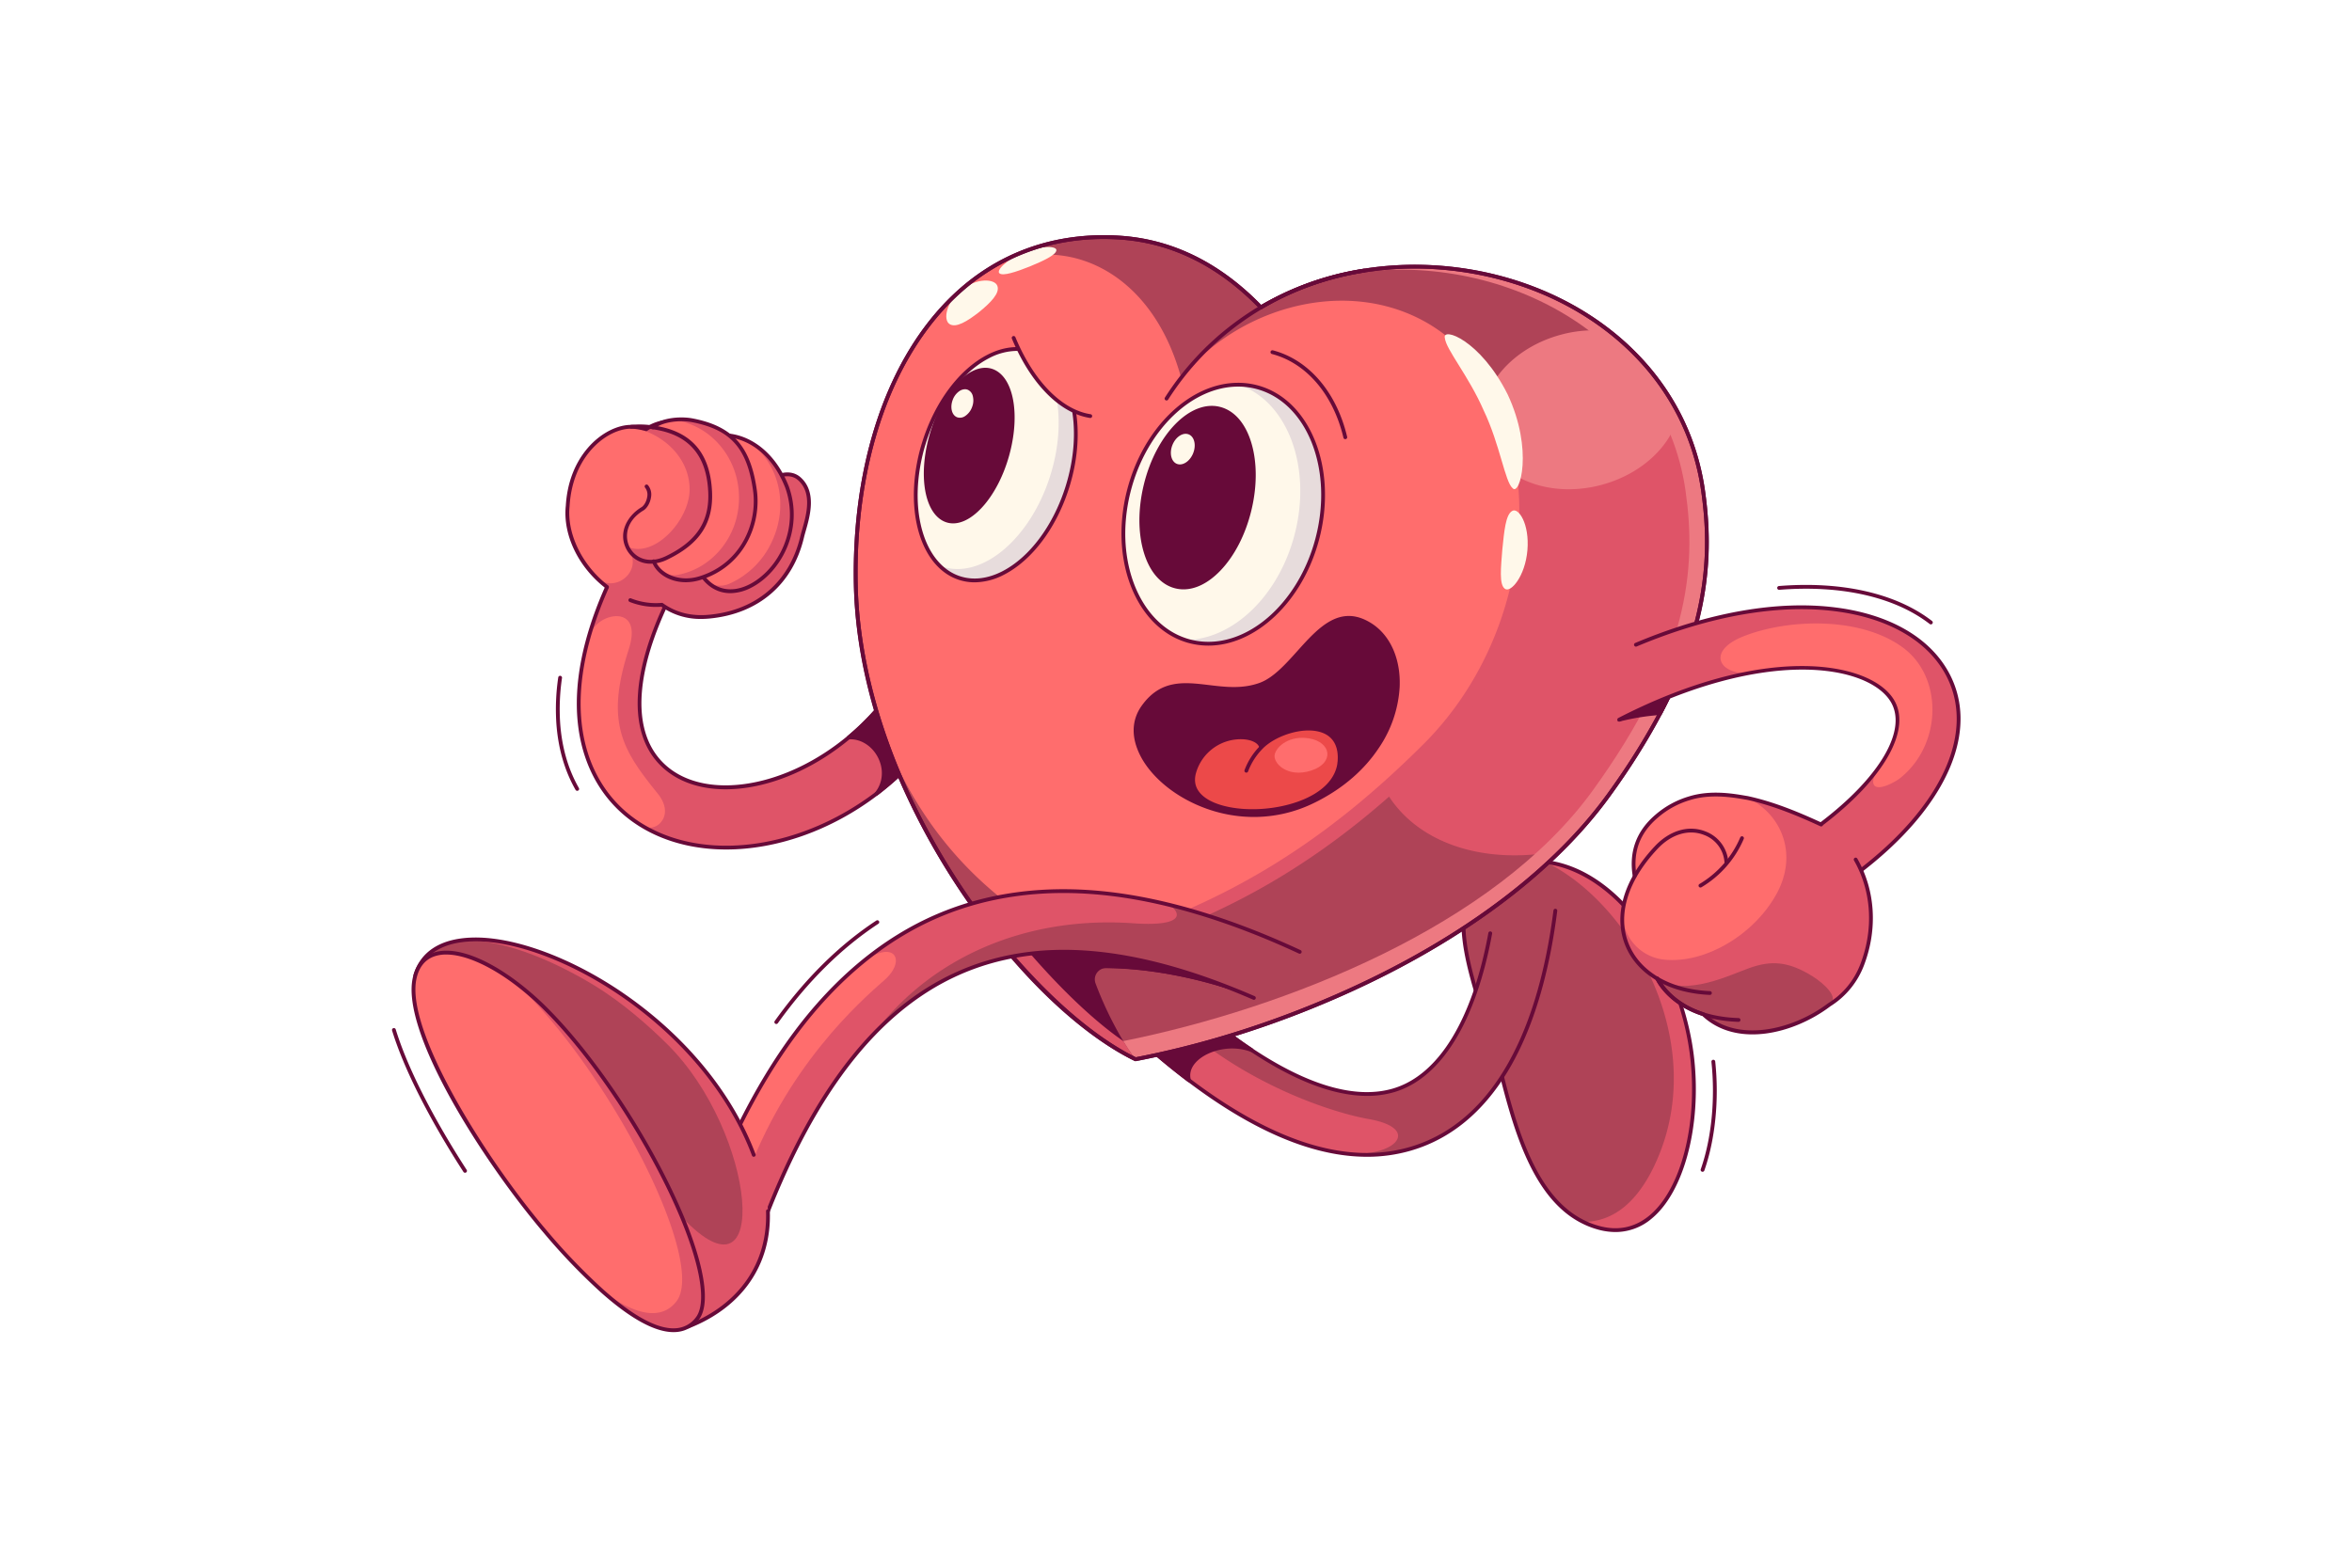 <svg xmlns="http://www.w3.org/2000/svg" viewBox="0 0 1200 800" width="1200" height="800"><g transform="translate(200.0 120.0) rotate(0.0 400.0 280.0) scale(0.971 0.97)"><svg width="824.107" height="577.108" viewBox="0 0 824.107 577.108"><path d="M293.113 252.015a165.726 165.726 0 0 1-38.5 41.81l-.01.009c-39.88 30.321-87.68 35.98-119.87 18.77-20.23-10.8-34.29-30.639-36.37-59.049-1.42-19.511 3.06-41.451 13.33-65.471a265.324 265.324 0 0 1 12.441-25.14 16 16 0 1 1 27.939 15.611c-64.15 114.8 26.15 137.259 87.94 85.67a133.048 133.048 0 0 0 26.271-29.65 16 16 0 0 1 26.829 17.44z" fill="#df5468"/><path d="M140.554 309.646a7.829 7.829 0 0 1-9.408.909c-18.293-11.171-30.828-30.3-32.783-57-.924-12.7.651-26.424 4.694-41.084a16.312 16.312 0 0 1 11.827-11.655c7.351-1.715 14.322 2.213 9.479 17.189-12.53 38.74-3 53.119 15.29 75.82 5.096 6.324 4.665 12.266.901 15.821z" fill="#ff6d6d"/><path d="M175.6 323.2c-14.938 0-29.106-3.176-41.333-9.713-21.819-11.648-34.923-32.906-36.9-59.858-1.427-19.607 3.084-41.791 13.408-65.937a267.6 267.6 0 0 1 12.487-25.235 17 17 0 1 1 29.686 16.585c-26.065 46.645-28.992 83.366-8.031 100.748 10.166 8.431 25.313 11.49 42.65 8.617 17.641-2.925 36.04-11.785 51.806-24.949a131.7 131.7 0 0 0 26.073-29.428 17 17 0 0 1 28.507 18.53 166.465 166.465 0 0 1-38.7 42.036l-.042.034C230.6 313.339 201.909 323.2 175.6 323.2zm-37.47-167.463a15.076 15.076 0 0 0-4.109.574 14.905 14.905 0 0 0-9.009 7.122 265.53 265.53 0 0 0-12.394 25.045c-10.2 23.85-14.656 45.72-13.252 65.005 1.921 26.243 14.651 46.926 35.843 58.24 33.08 17.685 80.8 10.184 118.762-18.659a.598.598 0 0 1 .042-.035 164.485 164.485 0 0 0 38.267-41.559 15 15 0 1 0-25.152-16.35 133.747 133.747 0 0 1-26.468 29.873c-33.157 27.683-74.865 34.7-97.015 16.336-21.775-18.058-19.019-55.7 7.561-103.262a15.017 15.017 0 0 0-13.075-22.331zM97.321 292.33a1 1 0 0 1-.87-.5c-5.752-10.062-9.146-21.8-10.085-34.9a114.613 114.613 0 0 1 .98-24.247 1 1 0 1 1 1.98.282 112.608 112.608 0 0 0-.965 23.822c.918 12.793 4.224 24.248 9.827 34.047a1 1 0 0 1-.867 1.5z" fill="#670a39"/><path d="M215.5 158.725c-5.11 21.759-21 39.2-48.42 41.939-8.989.9-17.51-.689-25.279-6.209-19.521 1.879-39.417-14.081-46.741-33.1-10.46-27.2 8.355-60.529 30.68-60.529v-.011a46.3 46.3 0 0 1 9.73.1c10.34-5.689 24.63-2.439 33.97 4.871v.009a31.8 31.8 0 0 1 19.88 6.48c.231.181.47.381.7.571a48.447 48.447 0 0 1 11.41 14.69c4.54-2.451 9.3-2.2 12.42.48 9.744 8.398 3.263 23.869 1.65 30.709z" fill="#df5468"/><path d="M125.743 100.815a46.282 46.282 0 0 1 9.74.1c20.32 2.3 30.68 13.49 31.67 34 .85 17.55-7.78 27.55-22.75 34.8-19.288 9.338-31.07-14.73-12.85-25.71 3.06-1.84 5.2-8.45 2.21-11.8z" fill="#df5468"/><path d="M124.823 100.834c-12.689.591-30.92 14.531-32.51 41.69a39.121 39.121 0 0 0 1.323 14.485v.006a53.98 53.98 0 0 0 13.195 22.569c9.407 9.742 25.166-2.272 17.744-13.9l-.992-1.769c.015-.022.032-.04.047-.062 14.044 6.447 32.756-13.9 32.756-30.1-.002-16.309-13.573-29.908-31.563-32.919z" fill="#ff6d6d"/><path d="M162.453 201.9a35.518 35.518 0 0 1-20.927-6.423 37.578 37.578 0 0 1-16.652-2.524 1 1 0 0 1 .713-1.869 35.486 35.486 0 0 0 16.119 2.369.983.983 0 0 1 .675.18c7.051 5.012 15.1 6.985 24.6 6.034 24.649-2.468 41.98-17.477 47.548-41.179.239-1.015.571-2.175.955-3.519 2.215-7.74 5.561-19.436-2.289-26.2-2.835-2.443-7.162-2.579-11.292-.354a1 1 0 0 1-1.368-.431 47.13 47.13 0 0 0-11.172-14.384 27.799 27.799 0 0 0-.665-.552 30.912 30.912 0 0 0-19.224-6.256.981.981 0 0 1-.714-.273c-9.136-7.111-24.351-10.785-34.631-3.6a1.006 1.006 0 0 1-.842.144 37.569 37.569 0 0 0-5.919-1.156c-5.672-.646-12.62 1.961-18.582 6.976-5.3 4.462-14.368 14.774-15.477 33.7-1.519 14.5 6.638 31.244 20.3 41.72a1 1 0 0 1-1.216 1.587c-14.411-11.053-22.682-28.116-21.072-43.47 1.149-19.628 10.632-30.4 16.182-35.068 6.374-5.362 13.89-8.139 20.1-7.433a40.218 40.218 0 0 1 5.778 1.093c10.976-7.325 26.805-3.589 36.414 3.772a33.007 33.007 0 0 1 20.159 6.7c.242.194.488.4.724.6a49.131 49.131 0 0 1 11.2 14.111c4.6-2.133 9.374-1.756 12.636 1.055 8.819 7.6 5.118 20.538 2.907 28.267-.377 1.319-.7 2.458-.931 3.426-5.776 24.586-23.743 40.154-49.3 42.712a47.34 47.34 0 0 1-4.737.245z" fill="#670a39"/><path d="M171.2 185.734h-.01c-3.851-1.878-5.9-3.232-8.33-6.759l9.96-6.38 8.05-8.23 4.11-16.64 1.51-21.13c-1.712-4.551 4.231 11.242-7.83-20.81 11.571 1.882 22.368 9.889 28.94 26.85 10.813 31.804-17.087 61.094-36.4 53.099z" fill="#df5468"/><path d="M199.693 161.044a44.429 44.429 0 0 1-22.3 22.271 12.619 12.619 0 0 1-15.464-4.239l-.071-.1 9.96-6.38 8.05-8.23 4.11-16.64 1.51-21.13-7.83-20.81a31.8 31.8 0 0 1 11.73 4.359c.05.05.11.09.161.141 14.085 11.219 18.744 32.229 10.144 50.758z" fill="#ff6d6d"/><path d="M177.773 188.346c-6.214 0-11.741-3-15.734-8.805a14.788 14.788 0 0 1-2.435-6.031 1 1 0 1 1 1.979-.29 12.765 12.765 0 0 0 2.109 5.2c5.6 8.152 14.626 10.13 24.128 5.282 15.008-7.658 26.479-29.23 18.841-50.729-8.523-21.914-26.136-29.579-39.129-25.814a1 1 0 0 1-.557-1.921c13.864-4.021 32.592 3.977 41.56 27.038 8.011 22.547-4.046 45.166-19.806 53.208a24.181 24.181 0 0 1-10.956 2.862z" fill="#670a39"/><path d="M161.773 180.434c-11.739 3.638-22.876-2.059-24.65-10.209l19.261-18.061 1.529-35.259-20.79-15.79C142 97 151.81 96.234 157.973 97.444c18.95 3.711 29.311 12.521 32.72 36.7 2.64 18.75-7.21 39.601-28.92 46.29z" fill="#df5468"/><path d="M182.333 138.144c0 20.117-13.683 36.882-31.771 40.5a11.5 11.5 0 0 1-12.72-6.311q-.162-.357-.3-.724a19.07 19.07 0 0 0 6.86-1.889c14.97-7.25 23.6-17.25 22.75-34.8-.96-19.949-10.79-31.08-30.019-33.79l-.011-.009c2.63-2.221 6.59-3.44 10.59-3.921 19.481 2.335 34.621 19.775 34.621 40.944z" fill="#ff6d6d"/><path d="M154.365 182.591c-8.751 0-15.641-4.787-17.771-10.645a1 1 0 1 1 1.879-.683c2.422 6.659 12.242 11.55 23 8.216 21.765-6.706 30.674-27.812 28.226-45.2-3.13-22.2-11.782-31.915-31.922-35.858-6.349-1.247-15.571-.3-20.013 3.453a1 1 0 0 1-1.29-1.529c5.085-4.292 14.968-5.207 21.688-3.887 20.887 4.09 30.285 14.615 33.517 37.542 2.566 18.222-6.783 40.349-29.615 47.385a26.024 26.024 0 0 1-7.699 1.206z" fill="#670a39"/><path d="M135.918 172.85a14.128 14.128 0 0 1-12.654-7.449c-4.712-8.7.344-17.776 7.773-22.253 1.449-.871 2.708-3.119 3.064-5.467a5.972 5.972 0 0 0-1.084-4.811 1 1 0 1 1 1.493-1.331 7.737 7.737 0 0 1 1.569 6.441c-.446 2.942-2.058 5.707-4.01 6.881-9.147 5.512-10.065 14.018-7.047 19.587 2.893 5.338 9.873 8.758 18.946 4.366 16.1-7.8 22.942-18.237 22.186-33.851-.965-20.007-11.035-30.82-30.783-33.055a45.355 45.355 0 0 0-9.514-.1 1 1 0 1 1-.227-1.987 46.536 46.536 0 0 1 9.966.1c20.886 2.364 31.535 13.795 32.556 34.946.8 16.526-6.389 27.552-23.313 35.747a20.487 20.487 0 0 1-8.921 2.236zm157.196 79.168a165.71 165.71 0 0 1-38.5 41.81c9.65-11.95-.57-30.39-14.59-29.59l-.01-.01a132.976 132.976 0 0 0 26.27-29.65 16 16 0 0 1 26.83 17.44z" fill="#670a39"/><path d="M254.615 294.828a1 1 0 0 1-.779-1.628c4.134-5.119 4.706-12.187 1.493-18.445-3.147-6.131-9.131-9.865-15.248-9.518a1 1 0 0 1-.781-.309 1.01 1.01 0 0 1 .073-1.468 131.721 131.721 0 0 0 26.073-29.427 17 17 0 0 1 28.507 18.53 166.506 166.506 0 0 1-38.733 42.061 1 1 0 0 1-.605.204zm-11.981-31.516a18.994 18.994 0 0 1 14.475 10.529 19.24 19.24 0 0 1 1.008 15.958 165.725 165.725 0 0 0 34.159-38.326 15 15 0 0 0-25.154-16.35 133.878 133.878 0 0 1-24.488 28.189z" fill="#670a39"/><path d="M583.3 442.875c7.864 31.047 18.038 64.06 42.618 76.23a42.926 42.926 0 0 0 7.493 2.927c36.558 10.613 54.869-40.9 49.867-88.212-5.164-49.042-37.675-99.436-77.343-104.084a51.916 51.916 0 0 0-23.328 2.663c-38.751 13.484-10.007 68.253.693 110.476z" fill="#df5468"/><path d="M583.3 442.875c7.864 31.047 18.038 64.06 42.618 76.23 13.966.045 28.835-8.265 39.75-34.974 25.818-63.193-16.757-134.018-59.733-154.395a51.916 51.916 0 0 0-23.328 2.663c-38.751 13.484-10.007 68.253.693 110.476z" fill="#af4357"/><path d="M642.875 524.452a34.862 34.862 0 0 1-9.741-1.46 44.143 44.143 0 0 1-7.663-2.992c-24.968-12.362-35.359-46.165-43.138-76.878-2.19-8.634-5.2-18-8.113-27.054-11.633-36.171-23.662-73.574 8.06-84.612a53.012 53.012 0 0 1 23.773-2.711c42.006 4.921 73.309 58.32 78.221 104.972 3.714 35.119-5.4 69.44-22.152 83.463a29.352 29.352 0 0 1-19.247 7.272zM600.027 330.39a51.813 51.813 0 0 0-17.09 2.953c-29.877 10.4-18.152 46.853-6.814 82.11 2.922 9.086 5.944 18.48 8.148 27.176 7.67 30.281 17.881 63.592 42.093 75.579a42.118 42.118 0 0 0 7.323 2.862c10.182 2.957 19.317 1.13 27.152-5.426 16.275-13.62 25.094-47.224 21.446-81.719-2.536-24.082-11.849-48.945-25.553-68.215-14.515-20.412-32.6-32.835-50.912-34.98a49.731 49.731 0 0 0-5.793-.34zm88.589 162.366a1 1 0 0 1-.944-1.331c5.655-16.163 7.7-36.756 5.613-56.5a1 1 0 0 1 1.989-.21c2.117 20.027.035 40.938-5.714 57.371a1 1 0 0 1-.944.67z" fill="#670a39"/><path d="M610.693 359.745c-9.46 67.27-35.5 109.05-75.31 120.82a85.547 85.547 0 0 1-38.67 1.95c-.18-.02-.36-.05-.55-.09-.49-.08-.98-.17-1.47-.26s-.96-.18-1.45-.28h-.03c-25.1-5.03-50.55-19.22-74.43-37.26-31.36-23.69-60.02-54.03-81.69-78.99a16 16 0 0 1 24.16-20.98q6 6.915 11.88 13.39c28.31 31.13 54.75 54.85 78.5 70.64 29.54 19.65 54.94 27.04 74.67 21.2 26.51-7.84 45.23-41.44 52.7-94.59a16 16 0 1 1 31.69 4.45z" fill="#af4357"/><path d="M496.713 482.515c-.18-.02-.36-.05-.55-.09-.49-.08-.98-.17-1.47-.26s-.96-.18-1.45-.28h-.03c-25.1-5.03-50.55-19.22-74.43-37.26-31.36-23.69-60.02-54.03-81.69-78.99a16 16 0 0 1 24.16-20.98q6 6.915 11.88 13.39c29.64 72.91 111.69 101.95 140.09 106.97 29.5 5.21 12.56 22.04-16.51 17.5z" fill="#df5468"/><path d="M451.634 428.688c-16.25-6.06-36.2 4.18-32.84 15.94h-.01c-31.36-23.69-60.02-54.03-81.69-78.99a16 16 0 1 1 24.16-20.98c32.81 37.79 63.33 66.05 90.38 84.03z" fill="#670a39"/><path d="M418.794 445.628a1.031 1.031 0 0 1-.613-.2c-25.692-19.409-52.463-45.293-81.842-79.132A17 17 0 1 1 362.009 344c32.574 37.518 62.915 65.73 90.178 83.852a1 1 0 0 1-.9 1.77c-10.633-3.965-22.338-.588-27.955 4.6-3.3 3.049-4.568 6.644-3.574 10.124a1 1 0 0 1-.961 1.275zM349.168 340.16a14.987 14.987 0 0 0-11.319 24.823c28.538 32.87 54.594 58.2 79.575 77.353-.114-3.384 1.448-6.711 4.547-9.576 5.188-4.793 14.633-8.069 24.307-6.513-26.155-18.267-54.985-45.464-85.779-80.933a14.963 14.963 0 0 0-11.331-5.154z" fill="#670a39"/><path d="M512.286 484.858c-48.474 0-107.508-39.742-175.946-118.561a17 17 0 0 1 25.672-22.292C430.371 422.733 488.62 460 526.025 448.929c23.892-7.069 41.668-36.123 50.054-81.81a1 1 0 1 1 1.967.361c-8.529 46.466-26.8 76.073-51.454 83.367a49.957 49.957 0 0 1-14.221 1.975c-37.9 0-91.011-37.416-151.869-107.506a15 15 0 0 0-22.653 19.67c79.3 91.326 145.667 129.895 197.256 114.628 40.3-11.926 66.3-54.929 75.18-124.362a1 1 0 0 1 1.984.254c-8.987 70.279-35.474 113.858-76.6 126.026a82.007 82.007 0 0 1-23.383 3.326z" fill="#670a39"/><path d="M671.844 240.644q-1.487 3.151-3.111 6.361a356.21 356.21 0 0 1-29.26 47.34q-4.335 6-9.129 11.77c-22.361 26.92-51.96 50.04-84.441 69.079-10.46 6.151-21.23 11.87-32.14 17.151-10.33 5-20.78 9.62-31.25 13.83a511.241 511.241 0 0 1-71.47 22.979h-.03a431.55 431.55 0 0 1-20.34 4.391c-11.69-5.691-24.65-14.811-37.889-26.68a312.229 312.229 0 0 1-33.75-35.77c-39.581-48.83-74-117.75-75.351-187.56-1.96-101.5 47.94-187.851 138.29-182.28 26.42 1.63 47.6 12.82 64.19 26.95 3.2 2.729 6.23 5.56 9.09 8.459q.66.66 1.29 1.32 2.986-1.769 6.04-3.38c52.551-27.849 119.28-22.5 166.89 8.641 23.911 15.64 42.99 37.779 53.03 65.48a127.866 127.866 0 0 1 6.41 25.879c4.21 29.871 3.24 63.04-17.069 106.04z" fill="#df5468"/><path d="M614.092 323.815c-18.547 18.377-40.427 34.692-63.929 48.849-51.31 30.92-110.37 51.551-159.49 60.881-11.69-5.691-24.65-14.811-37.889-26.68a312.229 312.229 0 0 1-33.75-35.77 372.839 372.839 0 0 1-42.561-65.661 331.6 331.6 0 0 1-20.07-48.669L519.886 288.1c13.594 29.353 50.128 44.419 94.206 35.715z" fill="#af4357"/><path d="M369.693 393.7a190.446 190.446 0 0 0 13.12 27.86 125.941 125.941 0 0 0 7.86 11.99c-12.88-6.27-25.83-15.83-37.97-26.76-4.94-4.42-11.56-10.83-17.52-17.18h-.01c-4.88-5.2-11.24-12.46-16.14-18.51h.01c-1.1-1.35-3.03-3.77-3.5-4.37h.01c-.77-.98-1.54-1.95-2.28-2.92l10.12-1.79 15.19-2.69 127.23 24.18s-3.85 5.41-12.95 17.77c-29.04-11.22-58.77-15.82-77.61-15.73a6 6 0 0 0-5.56 8.15z" fill="#670a39"/><path d="M547.9 272.858c-49.406 49.264-102.62 85.162-178.7 106.37a144.352 144.352 0 0 1-25.466-12.878c-40.861-25.53-70.178-65.814-83.626-112.08a253.631 253.631 0 0 1-10.428-65.732c-1.36-70.33 22.18-133.39 66.83-163.63C353.652 2 404.162 19.421 420.634 80.068c28.811-35.56 82.164-52.222 124.25-31.58 69.316 33.996 72.168 155.421 3.016 224.37z" fill="#df5468"/><path d="M681.473 105.984c-30.75-13.54-74.46-3.279-92.68 10.921l-130.38-38.79 17.56-49.781c63.05-25.81 141.29-8.279 183.621 41.221a126.449 126.449 0 0 1 21.879 36.429z" fill="#ed7981"/><path d="M659.594 69.555c-28.581-3.761-60.671 5.529-77.781 21.06L426.934 61.07l12.85-11.485 16.759-11.6c65.54-38.81 156.25-23.16 203.051 31.57z" fill="#af4357"/><path d="M676.094 94.055c-3.681 16.52-19.281 31.65-40.691 37.35-28.14 7.5-55.67-4.131-61.49-25.961s12.29-45.61 40.431-53.11a64.939 64.939 0 0 1 25.419-1.719 138.272 138.272 0 0 1 19.831 18.94 127.814 127.814 0 0 1 16.5 24.5z" fill="#ed7981"/><path d="M371.872 385.56c24.572-.058 52.382 4.659 80.992 15.718 9.1-12.36 12.95-17.77 12.95-17.77l-127.23-24.18-23.04 7.4c1.163 1.48 2.336 2.922 3.509 4.367h-.019c.258.319.519.624.778.941.531.65 1.063 1.29 1.6 1.933q1.572 1.9 3.153 3.755.718.843 1.438 1.677 1.713 1.983 3.433 3.91c.405.455.81.914 1.215 1.364q1.965 2.179 3.934 4.285c.2.212.394.434.592.645 5.866 6.246 11.762 12.026 17.605 17.261-14.882-14.393-.608-20.184 19.09-21.306z" fill="#670a39"/><path d="M456.534 37.978c-12.8 7.62-31.294 23.73-41.9 37.09-.01.01-96.214-56.838-96.224-56.828 7.37-6.415 13.559-9.625 28.534-14.24a121.119 121.119 0 0 1 35.03-2.74c32.28 1.988 56.74 18.248 74.56 36.718z" fill="#af4357"/><path d="M541.9 267.858c-49.406 49.264-102.62 85.162-178.7 106.37a144.352 144.352 0 0 1-25.466-12.878c-40.861-25.53-70.178-65.814-83.626-112.08a253.631 253.631 0 0 1-10.428-65.732c-1.36-70.33 22.18-133.39 66.83-163.63C347.652-3 398.162 14.421 414.634 75.068c28.811-35.56 82.164-52.222 124.25-31.58 69.316 33.996 72.168 155.421 3.016 224.37z" fill="#ff6d6d"/><path d="M332.138 9.093c9.487-3.839 17.305-3.4 16.948-1.047-.306 2.387-6.736 5.465-13.966 8.43-7.26 2.889-14.026 5.141-15.9 3.636-1.894-1.447 3.426-7.191 12.918-11.019zM299.178 28.8c7.99-6.4 17.425-5.937 18.875-2.178 1.534 3.808-3.5 8.9-9.56 13.839-6.152 4.817-12.236 8.6-15.609 6.266-3.345-2.25-1.709-11.553 6.294-17.927zm287.016 54.952c13.708 29.188 6.369 53.626 2.639 49.38-4.056-3.371-6.663-23.007-15.2-40.876-7.918-18.195-19.77-32.029-20.416-38.1-1.585-6.045 18.603.876 32.977 29.596z" fill="#fff8ea"/><path d="M390.673 433.545c-12.88-6.27-25.83-15.83-37.97-26.76-4.94-4.42-11.56-10.83-17.52-17.18h-.01c-4.88-5.2-11.24-12.46-16.14-18.51h.01c-1.1-1.35-3.03-3.77-3.5-4.37h.01c-.77-.98-1.54-1.95-2.28-2.92l10.12-1.79a73.218 73.218 0 0 0 7.85 11.16c13.69 16.31 33.717 37.508 53.017 50.818 2.696 4.197 3.64 5.832 6.413 9.552z" fill="#df5468"/><path d="M639.473 294.346c-52.22 72.4-157.07 119.589-238.82 137.169q-5.055 1.1-9.98 2.03c-2.707-3.627-4.98-7.146-6.413-9.552 85.386-17.22 195.061-60.495 246.573-131.718 50.64-70.009 54.64-116.89 48.88-157.57-11.97-84.59-102.28-129.03-181.74-113.49 81.98-20.07 178.49 25.051 190.94 113.39 5.81 41.23 1.76 88.76-49.44 159.741z" fill="#ed7981"/><path d="M390.673 434.545a.993.993 0 0 1-.437-.1c-3.233-1.572-6.609-3.431-10.035-5.527C349.856 410.358 316.436 374.5 290.8 333c-21.3-34.485-46.938-88.406-48.12-149.445-1.226-63.823 17.663-119.206 51.825-151.95C318.064 9.025 348.33-1.81 382.035.266c24.662 1.518 47.408 11.5 67.607 29.665 2.351 2.1 4.728 4.386 7.072 6.792a152.025 152.025 0 0 1 31.12-13.733.951.951 0 0 1 .105-.027c45.888-14.387 99.526-7.45 140.012 18.113 34.537 21.806 56.539 54.972 61.953 93.389 5.342 37.925 3.626 86.648-49.62 160.474-31.664 43.9-86.989 83.5-155.783 111.522a500.618 500.618 0 0 1-93.641 28.066.987.987 0 0 1-.187.018zM373.95 2.015c-29.936 0-56.785 10.641-78.058 31.032-33.759 32.359-52.424 87.2-51.209 150.468C246.73 289.278 325.308 393 381.245 427.211c3.266 2 6.483 3.776 9.568 5.289a498.779 498.779 0 0 0 92.933-27.892c68.452-27.88 123.469-67.244 154.916-110.839 52.831-73.251 54.549-121.494 49.261-159.025-5.33-37.825-27.008-70.49-61.039-91.977-40.028-25.273-93.071-32.12-138.431-17.867a.951.951 0 0 1-.1.027 149.848 149.848 0 0 0-31.3 13.92 1 1 0 0 1-1.23-.167 141.888 141.888 0 0 0-7.516-7.258c-19.857-17.859-42.195-27.668-66.4-29.157q-4.007-.25-7.957-.25z" fill="#670a39"/><path d="M390.673 434.545a.99.99 0 0 1-.437-.1c-31.6-15.381-67.46-51.178-95.926-95.757-32.336-50.643-50.671-105.737-51.627-155.133C241.451 119.735 260.338 64.35 294.5 31.6 318.06 9.018 348.332-1.822 382.034.257c27.634 1.7 52.757 13.972 74.68 36.468a150.544 150.544 0 0 1 18.88-9.315C529.1 5.51 595.323 14.519 640.38 49.828a139.59 139.59 0 0 1 19.973 19.078A129.071 129.071 0 0 1 676.982 93.6a123.365 123.365 0 0 1 5.423 12.026 128.639 128.639 0 0 1 7.5 28.842c6.571 46.592-4.869 79.611-15.569 103.173a262.68 262.68 0 0 1-7.016 14.254 367.844 367.844 0 0 1-27.033 43.038c-.155.206-.3.406-.432.6a.969.969 0 0 1-.09.111c-20.8 28.6-50.771 54.8-89.083 77.882-47.2 28.443-105.452 50.679-159.819 61.006a1.066 1.066 0 0 1-.19.013zM373.95 2.006c-29.937 0-56.789 10.644-78.064 31.039-33.762 32.364-52.425 87.208-51.2 150.471.949 49.032 19.172 103.758 51.313 154.094 27.763 43.48 64.065 79.8 94.817 94.891 54.05-10.311 111.923-32.424 158.834-60.692 38.123-22.965 67.921-49.02 88.567-77.441a1.006 1.006 0 0 1 .07-.086c.126-.178.257-.361.389-.537a365.553 365.553 0 0 0 26.875-42.786 262.06 262.06 0 0 0 6.965-14.147c20.158-44.385 18.824-77.861 15.41-102.067a126.71 126.71 0 0 0-7.382-28.4 121.641 121.641 0 0 0-5.336-11.833 127.1 127.1 0 0 0-16.372-24.31 137.689 137.689 0 0 0-19.687-18.8c-44.512-34.88-109.935-43.778-162.797-22.141a148.444 148.444 0 0 0-19.3 9.585 1 1 0 0 1-1.229-.166C434.129 16.2 409.262 3.939 381.911 2.253q-4.011-.247-7.961-.247z" fill="#670a39"/><path d="M452.873 401.285c-85-36.93-150.36-32.71-200.04 19.26-25.67 26.86-47.16 66.47-65 119.73a16 16 0 0 1-30.35-10.16c48.31-144.21 129.46-207.75 251.16-177.77q32.235 7.92 68.31 24.69c8.02 3.73-20.59 25.77-24.08 24.25z" fill="#af4357"/><path d="M389.453 362.015c-55.67-3.9-105.95 17.38-136.62 58.53-25.67 26.86-47.16 66.47-65 119.73a16 16 0 0 1-30.35-10.16q7.935-23.7 17.07-44.47c19.46-44.24 43.05-78.43 71.1-101.99 42.79-35.98 95.96-47.25 160.68-31.87a8.722 8.722 0 0 1 4.92 3.07c3.847 4.98-2.03 8.55-21.8 7.16z" fill="#df5468"/><path d="M258.753 391.885c-12.81 11.23-52.086 45.833-73.436 106.083-3.73-4.08-8.044-9.343-10.764-12.323 19.46-44.24 43.05-78.43 71.1-101.99 18.34-14.39 25.07-2.25 13.1 8.23z" fill="#ff6d6d"/><path d="M172.644 552.2a17.005 17.005 0 0 1-16.107-22.4c15.042-44.906 33.418-82.1 54.617-110.552 21.63-29.03 46.894-49.9 75.092-62.02 25.841-11.11 54.9-15.2 86.36-12.167 31.81 3.069 67.06 13.522 104.773 31.069a1 1 0 1 1-.844 1.813C439.029 360.49 404 350.1 372.414 347.049c-31.122-3-59.85 1.039-85.378 12.015-27.871 11.982-52.861 32.632-74.279 61.377-21.072 28.281-39.349 65.288-54.324 109.992a15 15 0 0 0 28.448 9.529c27.407-81.822 63.506-131.737 110.361-152.6 41.91-18.658 92.945-14.406 156.024 13a1 1 0 1 1-.8 1.834c-62.535-27.169-113.044-31.424-154.415-13.007C251.742 409.812 216 459.337 188.777 540.6a17.032 17.032 0 0 1-16.133 11.6zm500.779-314.975q-3.15 6.93-6.99 14.2a120.776 120.776 0 0 0-21.6 3.469c12.61-7.66 22.1-13.569 28.59-17.669z" fill="#670a39"/><path d="M644.833 255.9a1 1 0 0 1-.519-1.855c13.343-8.106 22.9-14.078 28.575-17.661a1 1 0 0 1 1.444 1.259 262.705 262.705 0 0 1-7.016 14.255 1 1 0 0 1-.828.53 119.825 119.825 0 0 0-21.421 3.443 1 1 0 0 1-.235.029zm26.267-16.028a1944.817 1944.817 0 0 1-20.565 12.723 110.707 110.707 0 0 1 15.281-2.136 272.41 272.41 0 0 0 5.284-10.587z" fill="#670a39"/><path d="M486.174 159.858c-9.39 35.55-37.58 59.2-64.01 54.48-1.02-.18-2.04-.41-3.05-.67-.83-.22-1.65-.46-2.45-.74-21.93-7.38-34.67-33.79-32.03-63.63a93.025 93.025 0 0 1 2.73-15.54c8.63-32.64 33.1-55.26 57.5-55.08a38.046 38.046 0 0 1 9.56 1.27c27.276 7.21 41.5 42.98 31.75 79.91z" fill="#fff8ea"/><path d="M486.174 159.858c-9.39 35.55-37.58 59.2-64.01 54.48-1.02-.18-2.04-.41-3.05-.67-.83-.22-1.65-.46-2.45-.74 24.41.19 48.89-22.42 57.51-55.07 9.45-35.81-3.63-70.53-29.31-79.18a38.046 38.046 0 0 1 9.56 1.27c27.276 7.21 41.5 42.98 31.75 79.91z" fill="#e7dcdc"/><path d="M500.9 107.333a1 1 0 0 1-.972-.77c-5.4-22.788-19.437-39.248-37.55-44.032a1 1 0 1 1 .51-1.933c18.839 4.975 33.414 21.986 38.986 45.5a1 1 0 0 1-.742 1.2 1.027 1.027 0 0 1-.232.035z" fill="#670a39"/><path d="M354.784 132.788c-10.44 32.95-35.71 54.29-56.45 47.65a24.94 24.94 0 0 1-5.16-2.31 27.753 27.753 0 0 1-5.5-4.29c-10.55-10.5-14.91-30.39-11.14-52.14a93.959 93.959 0 0 1 3.16-12.96c10.44-32.95 35.71-54.29 56.45-47.64.57.18 1.12.38 1.67.61 19.51 7.78 27.13 39.02 16.97 71.08z" fill="#fff8ea"/><path d="M354.784 132.788c-10.44 32.95-35.71 54.29-56.45 47.65a24.94 24.94 0 0 1-5.16-2.31 27.753 27.753 0 0 1-5.5-4.29c.54.22 1.1.42 1.66.6 20.74 6.64 46.01-14.7 56.45-47.65 8.41-26.53 4.64-52.5-7.97-65.08 19.51 7.78 27.13 39.02 16.97 71.08z" fill="#e7dcdc"/><g fill="#670a39"><path d="M428.941 215.936a39.477 39.477 0 0 1-6.953-.614c-.975-.171-2-.4-3.123-.685-.961-.255-1.788-.5-2.532-.765-21.96-7.39-35.409-33.982-32.7-64.662a94.087 94.087 0 0 1 2.767-15.71c8.568-32.4 33-55.826 58.176-55.826h.3a39.131 39.131 0 0 1 9.809 1.3c27.771 7.34 42.333 43.735 32.46 81.131-8.652 32.746-33.334 55.831-58.204 55.831zm15.631-136.259c-24.284 0-47.9 22.795-56.241 54.337a92.183 92.183 0 0 0-2.7 15.372c-2.633 29.756 10.26 55.5 31.353 62.594a31.84 31.84 0 0 0 2.387.721c1.069.275 2.041.489 2.967.652 26.062 4.655 53.679-18.955 62.87-53.75 9.591-36.33-4.333-71.63-31.039-78.688a37.144 37.144 0 0 0-9.31-1.237zM306.156 182.646a26.53 26.53 0 0 1-8.127-1.256 26.06 26.06 0 0 1-5.365-2.4 28.788 28.788 0 0 1-5.7-4.443c-10.841-10.789-15.217-31.1-11.418-53.018a95.054 95.054 0 0 1 3.193-13.093c6.615-20.879 19.351-37.885 34.067-45.488 8.111-4.19 16.286-5.158 23.64-2.8.6.191 1.178.4 1.751.639 20.131 8.028 27.841 39.791 17.537 72.305-6.615 20.879-19.35 37.885-34.066 45.491a33.849 33.849 0 0 1-15.512 4.063zM328.315 60.89a31.869 31.869 0 0 0-14.588 3.833c-14.255 7.364-26.621 23.932-33.08 44.317a93.187 93.187 0 0 0-3.127 12.825c-3.689 21.284.472 40.926 10.859 51.264a26.832 26.832 0 0 0 5.3 4.138 24.03 24.03 0 0 0 4.956 2.218c6.839 2.191 14.486 1.263 22.115-2.68 14.254-7.368 26.619-23.936 33.078-44.319 9.989-31.52 2.79-62.2-16.388-69.849a18.42 18.42 0 0 0-1.6-.585 24.56 24.56 0 0 0-7.525-1.162z"/><ellipse cx="423.281" cy="138.071" rx="48.158" ry="28.055" transform="matrix(.237 -.972 .972 .237 188.948 516.646)"/><path d="M415.889 186.34a17.9 17.9 0 0 1-4.243-.507c-7.641-1.862-13.557-8.64-16.658-19.087-3.045-10.259-3.023-22.884.063-35.552 6.415-26.336 24.3-44.678 39.865-40.884 7.641 1.862 13.556 8.64 16.658 19.087 3.045 10.259 3.022 22.884-.063 35.552s-8.873 23.888-16.3 31.6c-6.175 6.415-12.899 9.791-19.322 9.791zm14.79-94.54c-13.529 0-28.057 16.762-33.685 39.864-3 12.329-3.035 24.584-.089 34.509 2.89 9.736 8.294 16.026 15.214 17.712s14.612-1.415 21.656-8.73c7.18-7.458 12.789-18.355 15.792-30.684 3-12.329 3.035-24.584.09-34.509-2.891-9.736-8.294-16.027-15.215-17.712a15.815 15.815 0 0 0-3.763-.45z"/><ellipse cx="303.292" cy="110.704" rx="41.124" ry="20.615" transform="matrix(.276 -.961 .961 .276 113.083 371.592)"/><path d="M294.826 151.631a11.448 11.448 0 0 1-2.85-.355c-3.367-.861-6.27-3.259-8.395-6.936-5.045-8.732-5.517-23.681-1.231-39.014 6.248-22.357 20.721-38.145 32.259-35.194 3.367.861 6.27 3.26 8.394 6.937 5.046 8.731 5.517 23.68 1.232 39.014-5.743 20.548-18.435 35.548-29.409 35.548zm16.812-79.869c-10.04 0-21.863 14.428-27.362 34.1-4.146 14.833-3.748 29.192 1.037 37.474 1.876 3.246 4.284 5.265 7.158 6 10.5 2.683 23.879-12.478 29.838-33.795l.963.269-.963-.269c4.145-14.833 3.748-29.193-1.037-37.475-1.876-3.246-4.284-5.264-7.158-6a9.968 9.968 0 0 0-2.476-.304z"/></g><path d="M770.094 335.5a16 16 0 1 1-19.31-25.511c11.7-8.86 21.089-17.869 27.839-26.489 11.89-15.17 15.63-29.13 9.52-38.851-7.78-12.359-32.64-20.96-69.72-15.169h-.01c-.48.069-.97.149-1.47.23q-1.185.194-2.4.419h-.04c-20.08 3.591-43.55 11.331-69.67 24.77a16 16 0 0 1-14.64-28.46c160.82-82.745 259.64 18.446 139.901 109.061z" fill="#df5468"/><path d="M793.123 285.084a21.429 21.429 0 0 1-3.076 2.172c-11.6 6.611-15.394 2.442-7.885-8.592 9.04-13.282 11.437-25.341 5.981-34.02-7.78-12.359-32.64-20.96-69.72-15.169h-.01l-.18-.061c-18.867 4.712-29.937-9.59-8.32-18.279 22.74-9.14 61.181-10.9 83.931 5.79 21.029 15.429 20.71 50.34-.721 68.159z" fill="#ff6d6d"/><path d="M760.459 339.734a17 17 0 0 1-10.279-30.549c31.845-24.1 46.414-49.225 37.115-64.007-11.97-19.029-65.38-28.818-142 10.6a1 1 0 1 1-.915-1.778c77.735-40 132.245-29.546 144.609-9.891 9.892 15.725-4.867 41.893-37.6 66.666a15 15 0 0 0 18.103 23.925c45.764-34.636 63.449-74.776 46.153-104.755-9.99-17.317-30.444-28.724-57.591-32.119-30.254-3.783-66.236 2.637-104.049 18.567a1 1 0 0 1-.777-1.843c38.136-16.066 74.469-22.535 105.074-18.708 27.784 3.474 48.764 15.231 59.075 33.1C835.218 259.87 817.331 301 770.7 336.3a16.917 16.917 0 0 1-10.241 3.434z" fill="#670a39"/><path d="M772.594 383.558a42.191 42.191 0 0 1-8.04 13.41 45.616 45.616 0 0 1-9.32 7.88c-19.25 14.6-48.76 21.59-66.24 5-8.79-2.8-16.54-7.74-21.81-15.03a35.33 35.33 0 0 1-2.31-3.62c-16.04-9.54-17.02-36.29-11.95-54.06v-.01c-1.82-11.33.78-22.35 11.75-31.61 26.49-22.39 61.66-7.04 92.67 7.52 20.55 20.34 24.11 47.14 15.25 70.52z" fill="#df5468"/><path d="M693.826 345.885a20.126 20.126 0 0 0 7.358-15.311c-.167-15.02-20.672-25.706-36.928-8.4-34.743 37.018-15.1 74.665 28.218 76.527l1.352-52.816z" fill="#df5468"/><path d="M689 409.85c-8.789-2.8-19.219-9.824-23.434-18.285 14.928 8.913 36.916-2.188 47.64-5.993 11.088-3.935 20.175-3.895 33.41 4.461 5.564 3.513 14.243 11.155 8.73 14.748l-.108.071c-19.251 14.598-48.765 21.584-66.238 4.998z" fill="#af4357"/><path d="M707.52 413.872h-.031c-20.156-.624-36.011-8.713-43.5-22.193a1 1 0 1 1 1.748-.971c7.242 13.038 22.091 20.555 41.811 21.165a1 1 0 0 1-.03 2z" fill="#670a39"/><path d="M647.125 351.882a49.642 49.642 0 0 1 5.8-14.758c-1.82-11.324.779-22.343 11.757-31.606a46.27 46.27 0 0 1 17.114-9.293c12.158-3.777 25.249-.947 30.5-.122v.01c17.376 8.066 26.782 29.092 15.33 50.2-11.837 21.838-37.761 37.042-59.153 34.826a24.383 24.383 0 0 1-21.348-29.257z" fill="#ff6d6d"/><path d="M652.922 338.13a.993.993 0 0 1-.894-.558v-.01a1.014 1.014 0 0 1-.088-.28c-2.1-13.041 1.974-23.985 12.1-32.528a47.382 47.382 0 0 1 17.487-9.491c11.234-3.485 22.989-1.49 29.3-.418.6.1 1.142.193 1.627.271a1 1 0 0 1 .181.046c13.951 3.029 27.4 8.77 38.72 13.991a1 1 0 1 1-.838 1.817c-11.254-5.191-24.622-10.9-38.427-13.879a1.018 1.018 0 0 1-.079-.021c-.458-.074-.966-.16-1.519-.254-6.149-1.043-17.6-2.986-28.4.364a45.429 45.429 0 0 0-16.765 9.1c-9.679 8.168-13.415 18.195-11.419 30.657a1 1 0 0 1-.983 1.191zm61.924 82.338c-10.492 0-19.512-3.31-26.371-9.736-13.221-4.279-21.339-12.692-24.535-19.163a1 1 0 1 1 1.793-.886c3.031 6.139 10.815 14.147 23.567 18.214a.983.983 0 0 1 .385.227c16.81 15.953 46.008 9.295 64.945-5.069a41.3 41.3 0 0 0 17.031-20.855c6.965-18.407 5.7-38.175-3.466-54.235a1 1 0 0 1 1.737-.991c9.465 16.579 10.776 36.967 3.6 55.935a43.7 43.7 0 0 1-17.752 21.784c-10.076 7.645-22.564 12.889-34.2 14.346a54.243 54.243 0 0 1-6.734.429z" fill="#670a39"/><path d="M692.475 399.7h-.044c-21.543-.926-38.136-10.636-44.388-25.974-6.454-15.836-.811-34.875 15.484-52.236 7.822-8.329 17.73-11.26 26.5-7.842a18.532 18.532 0 0 1 12.153 16.913 20.983 20.983 0 0 1-7.708 16.083 1 1 0 0 1-1.3-1.521 19.252 19.252 0 0 0 7.007-14.538 16.541 16.541 0 0 0-10.879-15.073c-7.987-3.111-17.078-.364-24.32 7.346-15.737 16.767-21.237 35.032-15.09 50.113 5.949 14.594 21.882 23.839 42.622 24.731a1 1 0 0 1-.042 2z" fill="#670a39"/><path d="M709.351 317.234a53.294 53.294 0 0 1-21.837 24.974c1.1 12.018 20.226 15.727 30.914 2.237 11.658-14.713-2.212-30.661-9.077-27.211z" fill="#ff6d6d"/><path d="M687.515 343.208a1 1 0 0 1-.51-1.86 52.406 52.406 0 0 0 21.431-24.518 1 1 0 0 1 1.829.809 54.358 54.358 0 0 1-22.242 25.43 1 1 0 0 1-.508.139z" fill="#670a39"/><ellipse cx="299.697" cy="88.561" fill="#fff8ea" rx="8.756" ry="6.424" transform="matrix(.355 -.935 .935 .355 110.409 337.22)"/><path d="M298.326 98.063a5.883 5.883 0 0 1-2.1-.383c-3.826-1.455-5.384-6.73-3.472-11.758a11.514 11.514 0 0 1 4.35-5.6 6.3 6.3 0 0 1 10 3.8 12.12 12.12 0 0 1-4.818 12.678 7.306 7.306 0 0 1-3.96 1.263zm2.749-17A5.347 5.347 0 0 0 298.2 82a9.506 9.506 0 0 0-3.568 4.635c-1.52 4-.482 8.114 2.314 9.177a4.711 4.711 0 0 0 4.259-.687 9.506 9.506 0 0 0 3.567-4.634 9.5 9.5 0 0 0 .413-5.834 4.71 4.71 0 0 0-2.727-3.343 3.857 3.857 0 0 0-1.383-.253z" fill="#670a39"/><ellipse cx="415.513" cy="112.57" fill="#fff8ea" rx="9.35" ry="6.86" transform="matrix(.372 -.928 .928 .372 156.583 456.485)"/><path d="M413.951 122.613a6.11 6.11 0 0 1-2.284-.435c-4.024-1.61-5.571-7.231-3.45-12.529s7.117-8.3 11.143-6.688 5.571 7.231 3.45 12.53c-1.733 4.327-5.386 7.122-8.859 7.122zm3.081-18.1c-2.655 0-5.538 2.326-6.959 5.875-1.711 4.274-.663 8.729 2.337 9.929s6.832-1.3 8.544-5.574.662-8.728-2.337-9.929a4.235 4.235 0 0 0-1.585-.297zM392.526 269.86c9.143 24.281 51.818 47.361 91.458 27.98.67-.328 1.369-.673 2.015-1.006 48.49-25.088 52.008-76.649 28.1-91.789-24.976-15.831-37.934 24.172-57.85 31.416-23.014 8.377-45.514-10.913-61.612 11.83-4.59 6.493-4.966 14.068-2.111 21.569z" fill="#670a39"/><path d="M452.858 306.094a74.125 74.125 0 0 1-27.4-5.327c-16.219-6.439-29.2-18.147-33.869-30.555-3.131-8.227-2.359-16.006 2.232-22.5 9.973-14.09 22.338-12.6 35.43-11.028 8.667 1.043 17.63 2.12 26.656-1.164 7.117-2.589 13.546-9.757 19.764-16.688 11.059-12.327 22.492-25.073 38.964-14.634 9.926 6.287 15.471 18.808 14.831 33.5a63.393 63.393 0 0 1-11 32.168c-7.615 11.435-18.386 20.808-32.013 27.858-.653.337-1.359.686-2.035 1.016a71.629 71.629 0 0 1-31.56 7.354zM417.173 237.7c-8.117 0-15.376 2.207-21.719 11.168-4.188 5.923-4.878 13.059-1.993 20.635 4.48 11.9 17.023 23.162 32.735 29.4a70.144 70.144 0 0 0 57.347-1.967 90.898 90.898 0 0 0 2-1c19.479-10.078 40.724-30.7 41.928-58.336.608-13.963-4.589-25.821-13.9-31.72-15.041-9.533-25.418 2.034-36.4 14.281-6.382 7.114-12.981 14.471-20.569 17.231-9.474 3.449-18.679 2.342-27.579 1.271a101.261 101.261 0 0 0-11.85-.963z" fill="#670a39"/><path d="M497.827 277.34c.025-.255.051-.5.067-.741.512-6.811-1.927-11.508-5.871-14.414-9.413-6.019-27.436-.828-35.286 7.314-1.808-8.5-28.621-8.512-35.118 12.738-8.919 29.111 72.781 27.7 76.208-4.897z" fill="#ec4949"/><path d="M452.272 303.964c-11.754 0-22.522-2.757-28.05-7.977-3.989-3.766-5.22-8.622-3.559-14.043a26.458 26.458 0 0 1 26.362-18.736c4.931.214 8.616 1.9 10.1 4.525 8.723-7.928 26.077-12.377 35.439-6.39 4.656 3.427 6.826 8.716 6.329 15.331-.013.194-.033.4-.053.607l-.015.154v.009c-1.006 9.571-8.639 17.463-21.494 22.224a73.629 73.629 0 0 1-25.059 4.296zm-6.288-38.779a24.437 24.437 0 0 0-23.408 17.345c-1.444 4.71-.428 8.748 3.02 12 8.98 8.48 32.831 10 51.038 3.259 12.1-4.482 19.276-11.781 20.2-20.554l.014-.152c.019-.188.037-.371.049-.553.444-5.9-1.447-10.582-5.466-13.542-8.823-5.641-26.369-.686-33.973 7.2a1 1 0 0 1-1.7-.486c-.529-2.485-4.074-4.3-8.821-4.5-.315-.01-.632-.017-.953-.017z" fill="#670a39"/><path d="M497.827 277.34c2.41-25.041-29.662-19.695-41.09-7.841a35.307 35.307 0 0 0-7.836 12.264" fill="#ec4949"/><path d="M448.9 282.764a1 1 0 0 1-.93-1.367 36.173 36.173 0 0 1 8.047-12.591c7.53-7.811 24.284-13.206 34.6-8.454 4.3 1.98 9.215 6.552 8.2 17.083a1 1 0 0 1-1.991-.191c.713-7.411-1.724-12.624-7.047-15.075-9.435-4.345-25.4.837-32.328 8.024a34.3 34.3 0 0 0-7.626 11.936 1 1 0 0 1-.925.635z" fill="#670a39"/><path d="M481.873 264.74c-9.987-1.674-16.86 3.859-18.036 8.353s6.518 12.6 19.022 8.623 10.785-15.003-.986-16.976z" fill="#ff6d6d"/><path d="m155.663 574.165-79.9-102.92-63.5-81.79c11.93-40.3 100.66-12.76 151.19 48.96v.01c.02.02.04.05.06.07q2.04 2.475 3.96 5.01a158.57 158.57 0 0 1 22.61 40.34c14.117 28.67 11.217 72.36-34.42 90.32z" fill="#df5468"/><path d="M152.457 516.712c-37.33-.75-72.464-45.377-76.694-45.467l-63.5-81.79c9.368-31.274 55.963-17.764 93.524 4.948 15.645 9.461 29.722 22.171 38.89 31.27 46.956 46.607 55.123 141.276 7.78 91.039z" fill="#af4357"/><path d="M155.665 575.165a1 1 0 0 1-.791-.387L11.472 390.071a1 1 0 0 1-.168-.9c3.632-12.27 14.161-19.058 30.449-19.63 22.459-.79 53.773 10.912 81.67 30.541 31.843 22.4 55.848 52.027 67.593 83.412a1 1 0 1 1-1.873.7c-11.6-31.011-35.354-60.3-66.871-82.477-27.559-19.391-58.392-30.95-80.449-30.178-10.58.371-24.039 3.76-28.453 17.711l142.623 183.7c26.711-10.777 41.476-32.408 40.542-59.454a1 1 0 0 1 .965-1.034 1.012 1.012 0 0 1 1.034.965c.973 28.177-14.519 50.652-42.5 61.661a1 1 0 0 1-.369.077z" fill="#670a39"/><path d="M160.408 570.006c-13.724 17.478-44.414-4.05-79.992-45.862C49.01 487.236 5.47 418.913 11.93 390.74c5.577-24.325 39.393-13.182 69.1 16.594 47.392 47.508 95.087 142.666 79.378 162.672z" fill="#df5468"/><path d="M149.4 561.005c-8.02 10.22-21.83 7.11-39.03-5.59a319.6 319.6 0 0 1-29.96-31.27c-31.4-36.91-74.94-105.23-68.48-133.41 4.52-19.73 27.62-16.12 52.05 1.84q3.045 2.745 6.05 5.76c47.393 47.51 95.083 142.665 79.37 162.67z" fill="#ff6d6d"/><path d="M147.915 577.108c-9.763 0-22.6-7.036-38.208-20.946a320.793 320.793 0 0 1-30.056-31.368C48.05 487.646 4.364 419.28 10.958 390.512c1.5-6.546 4.98-10.876 10.344-12.869 10.157-3.774 25.928 1.375 43.274 14.127a149.457 149.457 0 0 1 17.166 14.859c22.237 22.295 46.583 57.513 63.536 91.912 17.507 35.526 23.456 62.472 15.912 72.082a16.077 16.077 0 0 1-11.569 6.411c-.557.049-1.127.074-1.706.074zM28.491 378.453A18.6 18.6 0 0 0 22 379.517c-4.693 1.745-7.752 5.594-9.091 11.442C6.746 417.836 48.6 485.2 81.175 523.5a318.608 318.608 0 0 0 29.862 31.171c16.1 14.353 29.025 21.21 38.407 20.373a14.149 14.149 0 0 0 10.173-5.653c6.952-8.856.77-35.664-16.133-69.963-16.863-34.217-41.064-69.233-63.159-91.383a147.287 147.287 0 0 0-16.935-14.664c-13.152-9.669-25.628-14.928-34.899-14.928zM406.972 86.975a1 1 0 0 1-.842-1.538A148.778 148.778 0 0 1 441.607 46.9a151.067 151.067 0 0 1 26.616-16.237c.6-.292 1.212-.576 1.82-.849a151.785 151.785 0 0 1 40.539-12.177 1 1 0 0 1 .3 1.977 149.83 149.83 0 0 0-40.013 12.02c-.6.27-1.192.546-1.784.832A149.007 149.007 0 0 0 442.82 48.49a146.786 146.786 0 0 0-35 38.022 1 1 0 0 1-.848.463z" fill="#670a39"/><path d="M366.9 95.186c-16.2-2.512-30.894-18.532-40.253-41.1" fill="#ff6d6d"/><path d="M366.9 96.186a1 1 0 0 1-.154-.012c-15.88-2.463-31.216-18.055-41.023-41.708a1 1 0 1 1 1.847-.766c9.538 23 24.3 38.143 39.482 40.5a1 1 0 0 1-.152 1.988z" fill="#670a39"/><path d="m344.229 52.384 23.017 30.039-4.448 9.205-16.557-12.323-16.648-22.458z" fill="#ff6d6d"/><path d="M596.6 165.693c-1.172 13.878-8.829 22.658-11.845 20.338-3.122-2.205-2.071-11.337-1.334-20.766.973-9.416 1.692-18.118 5.123-20.145 3.303-2.12 9.218 6.695 8.056 20.573z" fill="#fff8ea"/><path d="M808.583 204.77a.988.988 0 0 1-.611-.21c-18.372-14.215-46.443-20.6-79.049-17.978a1 1 0 0 1-.16-1.994c33.1-2.661 61.666 3.87 80.433 18.391a1 1 0 0 1-.613 1.791zM201.921 415a1 1 0 0 1-.812-1.582c15.889-22.225 33.843-40 53.363-52.829a1 1 0 0 1 1.1 1.672c-19.314 12.693-37.09 30.3-52.835 52.32a1 1 0 0 1-.816.419zM38.385 493.274a1 1 0 0 1-.841-.457c-10.415-16.1-29.137-47.18-37.5-74.38a1 1 0 0 1 1.912-.588c8.292 26.969 26.908 57.865 37.267 73.882a1 1 0 0 1-.838 1.543z" fill="#670a39"/></svg></g></svg>